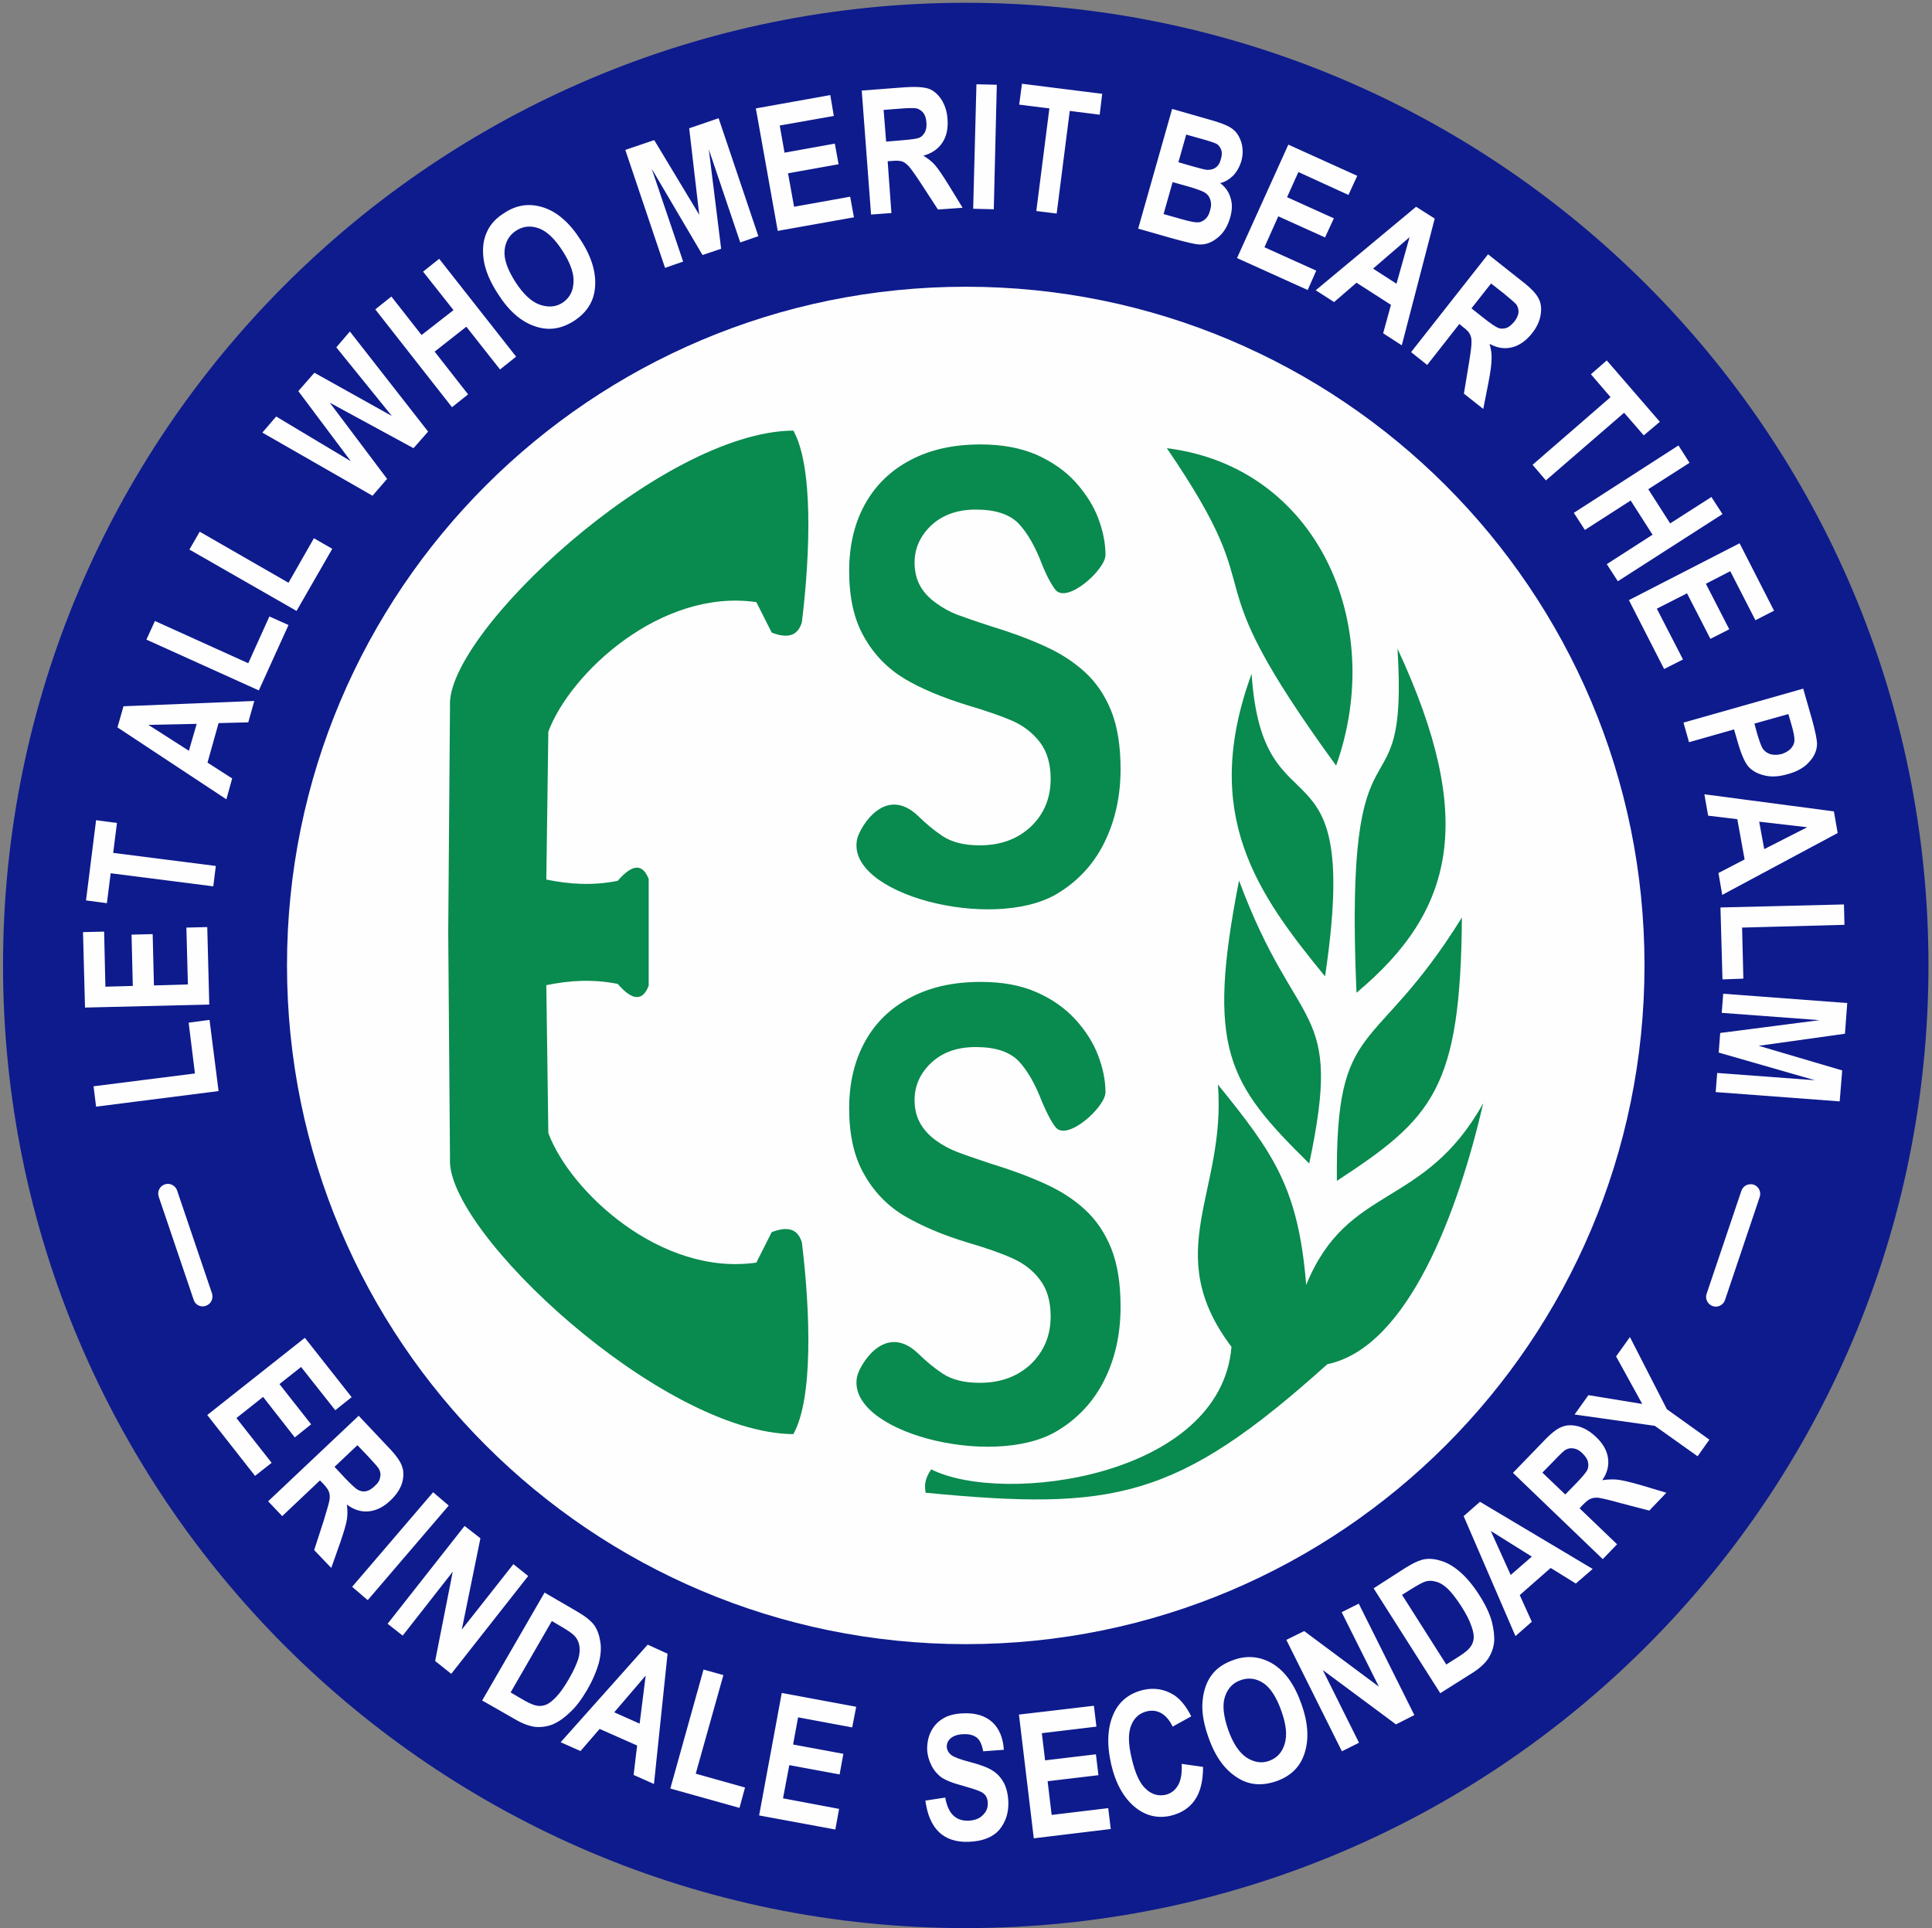 <svg clip-rule="evenodd" fill-rule="evenodd" height="735.999" image-rendering="optimizeQuality" shape-rendering="geometricPrecision" text-rendering="geometricPrecision" viewBox="0 0 7681 7667" width="737.333" xmlns="http://www.w3.org/2000/svg"><rect x="0" y="0" width="7681" height="7667" fill="#808080" stroke="none"/><path d="M3840 177c2022 0 3661 1639 3661 3661S5862 7500 3840 7500 178 5860 178 3838 1818 177 3840 177z" fill="#fefefe"/><path d="M3840 11c2114 0 3827 1714 3827 3827 0 2114-1713 3828-3827 3828S12 5952 12 3838C12 1725 1726 11 3840 11zm0 1129c1490 0 2698 1208 2698 2698 0 1491-1208 2699-2698 2699-1491 0-2699-1208-2699-2699 0-1490 1208-2698 2699-2698z" fill="#0e1b8d"/><g fill="#098a4e"><path d="M4455 3058c0 109-22 206-65 293s-107 155-190 204c-256 150-842 0-792-220 11-46 111-218 244-89 31 30 58 53 95 78 38 25 87 37 148 37 83 0 151-25 204-75 52-50 78-113 78-189 0-60-14-108-42-145s-65-66-110-86c-44-19-104-40-179-62-100-31-184-66-251-106-67-41-121-96-160-166-40-70-59-157-59-262 0-99 20-187 62-264 42-76 103-136 182-177 79-42 172-62 279-62 85 0 159 14 222 41 62 28 114 64 155 109 41 46 71 93 90 143s29 99 29 147c0 57-152 195-199 138-16-21-35-55-54-103-26-68-56-121-91-159-36-38-93-57-172-57-72 0-131 21-176 62-44 42-67 91-67 149 0 36 8 67 23 94 15 26 36 48 63 67 26 19 53 34 81 45 27 10 72 26 134 46 79 24 150 50 214 79 63 28 117 63 162 104s80 93 105 155c25 63 37 140 37 231zm0 2137c0 108-21 206-65 293-43 86-107 154-190 203-256 151-842 1-792-220 11-45 111-217 244-88 31 30 58 53 95 78 38 25 87 37 148 37 83 0 151-25 204-75 52-51 78-113 78-189 0-60-14-108-42-145-28-38-65-66-110-86-44-20-104-41-179-63-99-30-183-66-251-106-67-40-121-96-160-166-40-70-59-157-59-261 0-99 20-187 62-264s103-136 182-177c79-42 172-62 279-62 85 0 159 13 222 41 62 27 114 64 155 109s71 93 90 143 29 99 29 146c0 58-152 196-198 139-17-21-35-56-55-103-26-68-56-121-91-159-36-38-93-57-172-57-72 0-131 20-176 62-44 41-67 91-67 149 0 36 8 67 23 93s36 49 63 68c26 19 53 33 81 44 27 11 72 26 134 47 79 24 150 50 214 79 63 28 118 63 162 104 45 41 80 93 105 155 25 63 37 140 37 231z"/><path d="M4842 4312c34 429-231 665 54 1043-43 517-905 632-1194 487-28 42-26 66-22 93 748 72 998 28 1597-511 322-67 521-610 620-1038-236 424-540 319-704 723-31-387-131-525-351-797z"/><path d="M5315 4695c-6-659 147-483 497-1047-5 682-116 798-497 1047zm78-748c-53-1207 208-639 163-1368 316 680 225 1044-163 1368zm-188 679c137-645-48-502-279-1125-131 669-46 805 279 1125zm63-744c148-995-248-536-292-1203-205 559 24 876 292 1203zm44-838c-607-834-224-605-673-1262 594 73 875 695 673 1262zm-2733 663v212c-23 60-63 63-123-7-99-20-193-14-284 5l8 588c87 233 448 570 827 515l61-121c64-25 104-13 120 41 34 278 45 622-34 762-523-4-1381-806-1365-1094l-7-901 7-901c-16-288 842-1090 1365-1094 79 140 68 484 34 762-16 54-56 66-120 41l-61-121c-379-55-740 282-827 515l-8 588c91 19 185 25 284 5 60-70 100-67 123-7z"/></g><path d="M824 5626l388-307 186 236-65 52-136-172-86 68 126 160-65 52-126-161-106 84 140 178-66 52zm242 343l360-340 118 125c31 32 49 58 55 78 7 20 6 42-1 66-8 24-23 46-45 67-28 27-57 41-87 44s-59-6-87-27c3 21 3 41 0 60s-12 49-26 90l-36 102-68-71 38-117c13-43 21-70 23-82 2-13 1-23-2-32s-11-20-24-34l-12-12-150 142zm264-137l41 44c26 27 43 43 53 48 9 5 19 7 31 5 11-2 23-9 35-21 12-10 19-21 21-33 3-11 2-21-3-32-3-7-18-24-43-51l-44-46zm70 477l322-376 62 53-322 376zm141 147l306-389 63 49-74 363 205-260 59 47-306 389-64-51 70-355-199 254zm624-124l129 75c33 19 55 37 68 54 12 17 20 38 24 63 5 26 3 55-5 87-9 32-24 69-48 110-22 37-44 67-69 89-24 23-47 38-69 47-22 8-45 11-67 9-23-3-49-12-78-29l-133-76zm29 113l-164 284 53 31c23 13 40 20 53 22s25 0 37-5c11-5 24-15 40-32 15-16 31-39 49-70s30-58 37-79c6-20 7-39 4-55-3-15-10-29-22-40-8-8-27-21-55-37zm406 648l-81-36 14-117-149-66-76 88-79-35 346-388 79 36zm-57-240l24-191-125 146zm122 258l132-473 79 22-110 392 196 55-22 81zm353 107l90-487 296 55-16 82-215-40-20 108 200 37-15 82-200-37-25 132 223 42-15 82zm661-59l79-12c11 63 41 93 91 92 25-1 45-8 58-22 14-13 21-29 20-48 0-12-3-21-8-29-6-8-13-14-24-18-10-5-35-13-74-24-35-9-61-20-78-31-16-12-30-28-40-48s-16-41-17-64c0-27 5-52 17-74 11-21 28-38 49-50s48-18 79-19c48-2 86 10 114 35 27 25 43 62 46 110l-82 6c-5-26-13-44-25-54-13-10-30-15-52-14-22 0-39 6-51 15-12 10-17 21-17 35 1 13 7 24 18 33 11 8 36 18 76 28 41 11 71 22 90 35 19 12 33 29 44 49 10 21 16 46 17 76 1 42-11 79-36 109-26 30-67 46-123 48-99 3-156-52-171-164zm431 150l-59-492 298-35 10 83-217 26 13 108 202-24 10 83-202 24 16 134 225-27 10 83zm588-296l85 12c0 57-11 101-33 132-22 32-54 52-95 62-51 12-98 1-139-31-47-37-80-95-98-172-19-83-15-151 11-206 23-48 62-78 116-91 44-10 85-3 122 20 26 17 49 45 69 85l-74 41c-11-24-26-42-44-53-18-10-37-13-58-8-29 7-50 25-62 54-13 30-13 74 1 132 14 61 33 102 57 123 23 22 50 29 78 23 21-5 38-18 49-37 12-20 17-49 15-86zm107-104c-20-55-28-104-24-146s16-76 36-103 49-47 87-60c55-20 107-14 156 15 49 30 87 83 114 160 28 78 31 146 10 203-18 50-55 85-110 104s-106 16-151-12c-52-31-91-84-118-161zm78-31c19 53 43 90 73 110 30 19 60 24 90 13s51-33 61-66c11-34 7-78-13-133-19-54-43-91-71-110-29-19-59-23-90-12-32 11-52 33-63 66s-6 77 13 132zm452 85l-221-443 71-35 297 221-148-296 68-34 221 443-73 37-291-216 144 289zm126-648l126-81c32-20 58-32 79-35 20-3 43 0 67 8 25 8 49 23 74 45s51 53 76 93c23 36 39 70 48 102 8 32 11 60 9 83-3 24-11 45-23 64-13 19-33 38-61 56l-130 82zm113 26l176 277 52-33c22-14 37-27 44-37 8-11 12-22 13-35 1-12-2-29-10-50-7-21-20-46-39-76-20-31-38-54-53-69-16-15-31-25-47-29-16-5-31-5-46 0-11 4-31 15-58 32zm758-103l-67 58-100-62-123 108 48 106-65 57-206-477 65-57zm-242-49l-163-102 79 175zm282 10l-357-343 120-124c30-32 55-52 75-59 19-8 41-8 65-2 25 7 48 21 70 42 28 26 44 55 48 85 4 29-3 59-23 87 22-3 42-4 60-2 19 2 49 9 91 21l104 31-68 71-119-31c-42-12-70-18-83-20-12-1-22 0-31 4-9 3-19 12-33 26l-11 12 149 143zm-149-257l42-43c26-27 41-45 46-55 4-10 5-20 2-32-2-11-10-22-22-34-11-11-22-17-34-19-11-2-22-1-32 5-7 3-23 19-48 45l-45 46zm526-152l-170-121-319-45 55-77 214 35-104-189 55-77 147 287 169 121zm60-597c20 7 42-4 49-24l138-410c7-20-4-42-24-49-20-6-42 4-49 25l-138 409c-7 20 4 42 24 49zM869 4338l-487 62-10-81 403-51-25-202 83-11zm-37-344l-494 12-8-300 84-2 5 219 109-3-5-204 84-2 5 204 135-4-6-226 83-2zm16-470l-408-52-15 119-83-11 40-319 83 11-15 119 408 52zm163-737l-24 85-118 3-44 157 98 63-23 83-433-286 24-84zm-229 91l-192 4 161 103zm247-133l-447-202 34-74 371 168 84-186 76 34zm150-316l-426-244 41-71 353 203 101-177 73 42zm302-458l-438-251 55-64 297 178-209-279 64-73 308 172-221-273 54-63 311 398-58 66-333-181 228 303zm316-352l-305-389 64-51 120 153 127-99-121-153 64-51 306 389-64 51-134-170-126 99 133 170zm183-450c-32-49-51-95-57-136-6-42-2-78 12-109 13-31 37-57 71-78 49-32 100-39 155-21s104 61 148 130c45 69 63 134 56 194-6 53-34 95-83 127-50 32-100 39-150 23-58-18-108-61-152-130zm69-48c31 48 63 78 96 90 34 12 64 10 91-7 27-18 42-44 44-79 3-35-11-77-43-127-31-48-62-78-94-90-33-12-63-9-91 9s-43 45-46 79c-3 35 12 76 43 125zm595-56l-158-469 115-39 179 297-40-344 117-40 158 469-72 25-125-370 49 395-74 25-202-343 125 369zm448-147l-87-487 296-53 14 83-215 38 19 108 200-36 15 82-201 36 24 133 223-40 15 82zm371-65l-37-493 171-13c44-3 76-1 96 6 19 7 36 22 50 43 13 21 22 46 24 77 3 38-4 70-21 95s-42 42-75 51c18 11 34 23 46 37 13 15 30 40 53 77l57 93-98 7-67-103c-24-37-41-60-49-69-9-9-17-16-26-19s-23-4-41-2l-17 1 15 206zm60-290l60-5c37-3 61-6 71-10s17-12 23-22c5-10 8-24 6-40-1-16-5-28-12-37s-16-15-27-18c-8-2-30-2-67 1l-64 5zm346 267l13-495 81 2-12 495zm251 9l52-408-120-15 11-83 319 40-10 83-119-15-52 408zm540-406l157 45c42 12 71 24 86 37 16 13 26 31 33 54 6 23 6 47-1 72-7 23-18 42-33 58-16 15-33 25-51 29 20 15 34 34 41 58 8 24 7 50-1 78-10 35-26 62-50 81-23 19-47 28-71 27-17 0-54-9-112-25l-133-38zm56 102l-31 110 52 15c31 9 51 14 59 15 14 1 26-1 36-8 11-7 18-19 22-35 4-14 5-26 1-37-4-10-10-18-18-23-8-4-33-13-75-24zm-54 189l-36 127 74 21c32 9 53 13 63 12 10 0 20-5 29-13s15-19 19-35c5-15 5-29 1-41-3-12-10-21-20-28s-32-15-66-25zm256 302l204-451 274 124-35 76-199-91-45 100 186 84-35 76-186-84-55 123 206 93-34 77zm655 347l-74-48 31-113-137-88-89 77-73-47 399-332 74 47zm-21-245l52-185-145 125zm58 272l306-389 135 107c35 27 57 50 66 69 10 18 12 40 8 65s-15 49-34 73c-24 30-51 49-80 56s-59 3-89-14c6 21 9 41 8 60 0 19-4 50-12 92l-21 107-77-61 20-121c7-44 11-72 10-84 1-13-2-23-6-31-4-9-14-19-29-30l-13-11-128 163zm240-174l48 38c29 23 49 36 59 40s21 3 32 0c11-4 21-13 32-26 9-12 15-24 16-35 1-12-2-22-8-32-5-6-22-21-50-44l-51-40zm243 622l310-269-78-91 63-55 211 244-64 54-78-90-311 269zm164 191l416-268 44 69-164 105 87 136 164-105 44 68-416 267-44-68 182-117-87-136-182 117zm219 347l440-226 137 268-74 38-100-195-97 50 93 181-75 38-93-181-120 61 104 202-75 38zm217 487l476-135 36 126c13 47 19 79 19 95-1 25-11 49-31 70-19 22-48 39-86 49-35 10-65 12-92 5-27-6-48-18-63-34-15-17-29-49-43-97l-15-52-179 51zm417-34l-135 38 12 44c9 29 16 49 23 58 8 10 17 16 30 20 13 3 27 3 43-1 15-5 28-12 37-22s14-21 14-32c1-11-3-34-13-67zm-263 719l-15-87 104-54-29-160-116-14-15-85 515 68 15 86zm167-182l171-87-191-22zm-174 232l491-12 2 81-407 11 5 203-83 3zm11 343l493 37-9 122-343 48 332 98-10 123-493-37 6-76 389 29-383-110 6-78 395-51-389-29zM818 5192c-20 7-42-4-48-24l-139-410c-7-20 4-42 24-49s42 4 49 24l139 410c6 20-4 42-25 49z" fill="#fefefe"/></svg>
